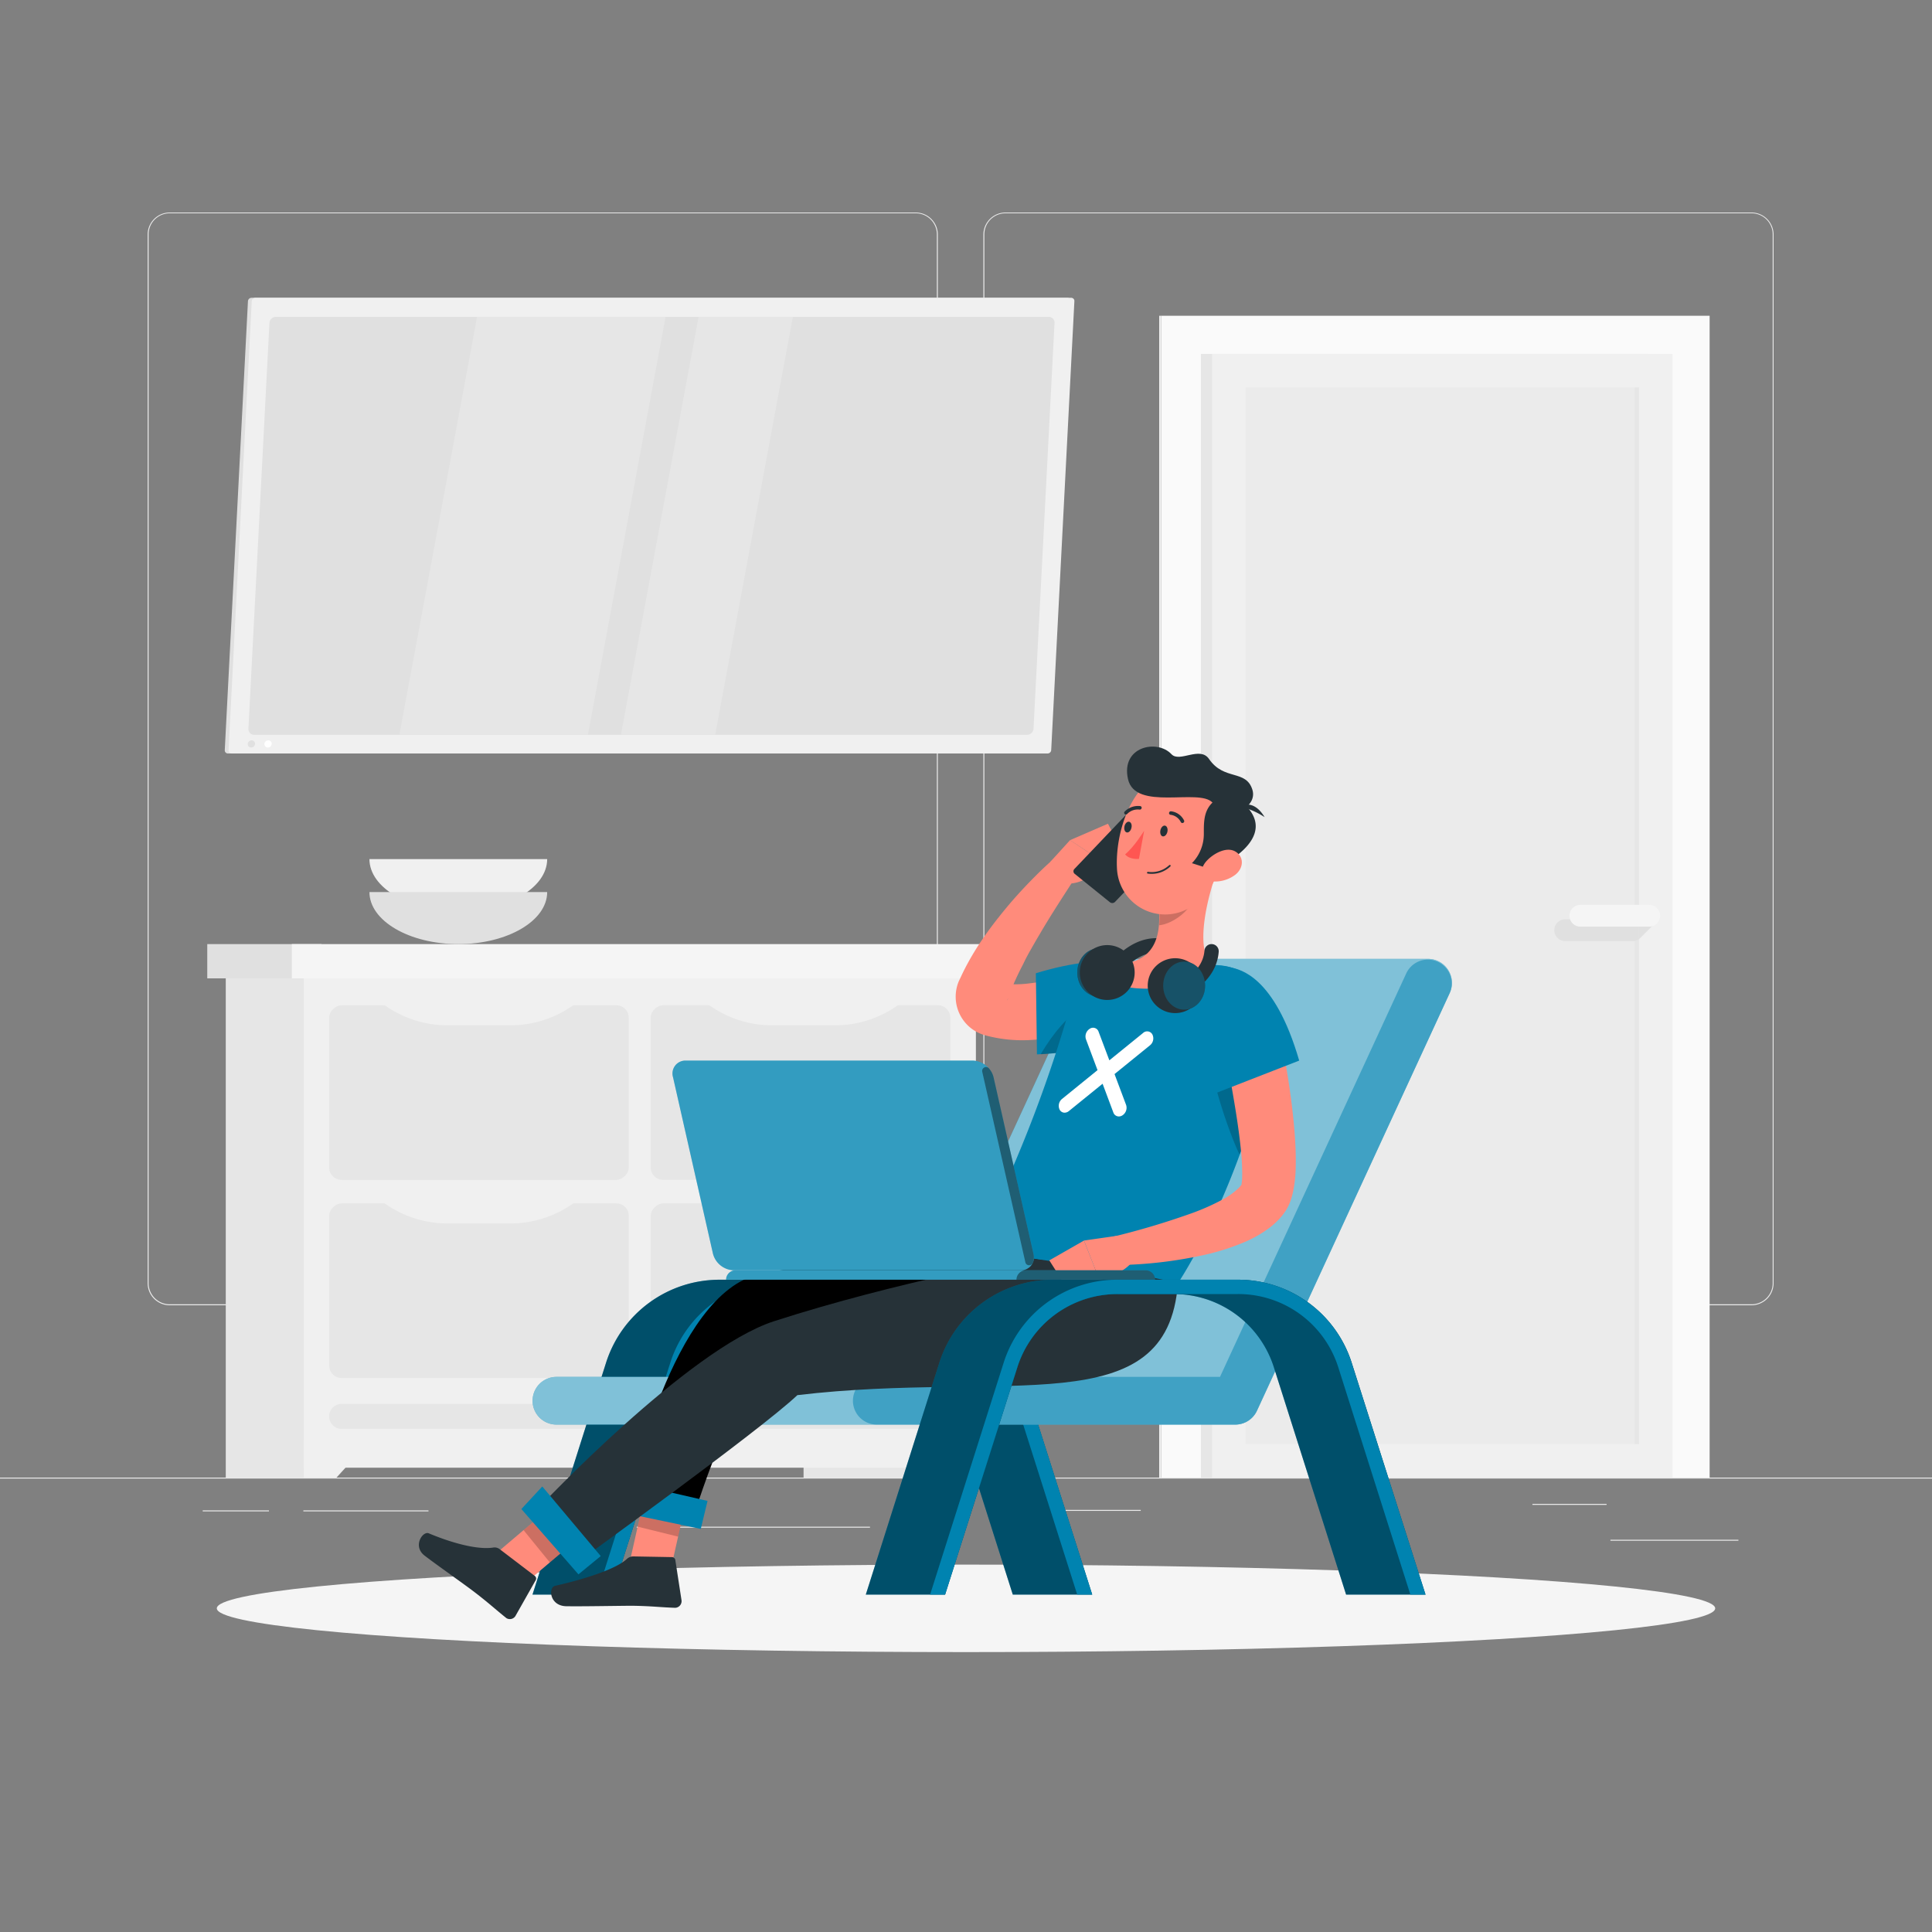<svg xmlns="http://www.w3.org/2000/svg" viewBox="0 0 500 500"><rect x="0" y="0" width="500" height="500" fill="#808080" stroke="none"/><g id="freepik--background-complete--inject-27"><rect y="382.4" width="500" height="0.25" style="fill:#ebebeb"></rect><rect x="416.78" y="398.49" width="33.12" height="0.25" style="fill:#ebebeb"></rect><rect x="267.86" y="390.76" width="27.36" height="0.25" style="fill:#ebebeb"></rect><rect x="396.59" y="389.21" width="19.19" height="0.25" style="fill:#ebebeb"></rect><rect x="52.46" y="390.89" width="17.15" height="0.25" style="fill:#ebebeb"></rect><rect x="78.51" y="390.89" width="32.38" height="0.25" style="fill:#ebebeb"></rect><rect x="164.78" y="395.11" width="60.37" height="0.25" style="fill:#ebebeb"></rect><path d="M237,337.8H43.91a5.71,5.71,0,0,1-5.7-5.71V60.66A5.71,5.71,0,0,1,43.91,55H237a5.71,5.71,0,0,1,5.71,5.71V332.09A5.71,5.71,0,0,1,237,337.8ZM43.91,55.2a5.46,5.46,0,0,0-5.45,5.46V332.09a5.46,5.46,0,0,0,5.45,5.46H237a5.47,5.47,0,0,0,5.46-5.46V60.66A5.47,5.47,0,0,0,237,55.2Z" style="fill:#ebebeb"></path><path d="M453.31,337.8H260.21a5.72,5.72,0,0,1-5.71-5.71V60.66A5.72,5.72,0,0,1,260.21,55h193.1A5.71,5.71,0,0,1,459,60.66V332.09A5.71,5.71,0,0,1,453.31,337.8ZM260.21,55.2a5.47,5.47,0,0,0-5.46,5.46V332.09a5.47,5.47,0,0,0,5.46,5.46h193.1a5.47,5.47,0,0,0,5.46-5.46V60.66a5.47,5.47,0,0,0-5.46-5.46Z" style="fill:#ebebeb"></path><rect x="221.15" y="161.1" width="300.68" height="141.92" transform="translate(603.55 -139.43) rotate(90)" style="fill:#fafafa"></rect><rect x="149.92" y="231.79" width="300.68" height="0.53" transform="translate(532.32 -68.2) rotate(90)" style="fill:#f0f0f0"></rect><rect x="310.79" y="91.59" width="115.85" height="290.81" style="fill:#e6e6e6"></rect><rect x="313.69" y="91.59" width="119.16" height="290.81" style="fill:#f0f0f0"></rect><polygon points="424.16 239.42 424.16 243.08 427.82 239.42 424.16 239.42" style="fill:#e0e0e0"></polygon><rect x="236.55" y="186.1" width="273.44" height="101.79" transform="translate(610.26 -136.27) rotate(90)" style="fill:#ebebeb"></rect><rect x="286.89" y="236.44" width="273.44" height="1.1" transform="translate(660.61 -186.61) rotate(90)" style="fill:#e6e6e6"></rect><path d="M405.24,237.92a2.82,2.82,0,1,0,0,5.63h17.82l1.1-.47v-5.16Z" style="fill:#e0e0e0"></path><path d="M426.86,239.81H409a2.81,2.81,0,0,1-2.82-2.81h0a2.82,2.82,0,0,1,2.82-2.82h17.82a2.81,2.81,0,0,1,2.81,2.82h0A2.81,2.81,0,0,1,426.86,239.81Z" style="fill:#f5f5f5"></path><path d="M59,195H270.14a.94.94,0,0,0,.93-.87l6-116.18a.82.82,0,0,0-.83-.88H65.09a.94.94,0,0,0-.92.88l-6,116.18A.81.81,0,0,0,59,195Z" style="fill:#e0e0e0"></path><path d="M60,195H271.13a.94.94,0,0,0,.92-.87l6-116.18a.82.82,0,0,0-.83-.88H66.07a.94.94,0,0,0-.92.88l-6,116.18A.81.81,0,0,0,60,195Z" style="fill:#f0f0f0"></path><path d="M66,192.53a1,1,0,0,1-1,.93.87.87,0,0,1-.88-.93,1,1,0,0,1,1-.93A.87.87,0,0,1,66,192.53Z" style="fill:#e0e0e0"></path><path d="M70.31,192.53a1,1,0,0,1-1,.93.88.88,0,0,1-.88-.93,1,1,0,0,1,1-.93A.87.87,0,0,1,70.31,192.53Z" style="fill:#fff"></path><path d="M267.47,188.59l5.44-105A1.5,1.5,0,0,0,271.4,82H71.4a1.7,1.7,0,0,0-1.67,1.59l-5.44,105a1.49,1.49,0,0,0,1.51,1.58h200A1.7,1.7,0,0,0,267.47,188.59Z" style="fill:#e0e0e0"></path><polygon points="152.15 190.17 172.26 81.98 123.47 81.98 103.36 190.17 152.15 190.17" style="fill:#e6e6e6"></polygon><polygon points="185.09 190.17 205.2 81.98 180.8 81.98 160.69 190.17 185.09 190.17" style="fill:#e6e6e6"></polygon><rect x="207.96" y="253.2" width="44.55" height="129.2" style="fill:#e6e6e6"></rect><polygon points="244.05 382.4 252.51 382.4 252.51 372.66 235.18 372.66 244.05 382.4" style="fill:#f0f0f0"></polygon><rect x="58.43" y="253.2" width="27.57" height="129.2" style="fill:#e6e6e6"></rect><rect x="53.64" y="244.33" width="29.59" height="8.87" style="fill:#e0e0e0"></rect><rect x="78.62" y="253.2" width="173.9" height="126.64" style="fill:#f0f0f0"></rect><rect x="75.52" y="244.33" width="181.78" height="8.87" style="fill:#f5f5f5"></rect><rect x="184.58" y="295.26" width="45.2" height="77.54" rx="3.23" transform="translate(-126.85 541.21) rotate(-90)" style="fill:#e6e6e6"></rect><rect x="101.35" y="295.26" width="45.2" height="77.54" rx="3.23" transform="translate(-210.07 457.98) rotate(-90)" style="fill:#e6e6e6"></rect><path d="M246,366.56h0a3.23,3.23,0,0,1-3.23,3.23H88.41a3.23,3.23,0,0,1-3.23-3.23h0a3.23,3.23,0,0,1,3.23-3.23H242.72A3.23,3.23,0,0,1,246,366.56Z" style="fill:#e6e6e6"></path><path d="M131.62,316.62H116.28a28.11,28.11,0,0,1-17.61-5.84h50.57A28.12,28.12,0,0,1,131.62,316.62Z" style="fill:#f0f0f0"></path><path d="M215.63,316.62H200.29a28.16,28.16,0,0,1-17.62-5.84h50.58A28.12,28.12,0,0,1,215.63,316.62Z" style="fill:#f0f0f0"></path><rect x="184.58" y="243.98" width="45.2" height="77.54" rx="3.23" transform="translate(-75.58 489.93) rotate(-90)" style="fill:#e6e6e6"></rect><rect x="101.35" y="243.98" width="45.2" height="77.54" rx="3.23" transform="translate(-158.8 406.71) rotate(-90)" style="fill:#e6e6e6"></rect><path d="M131.62,265.35H116.28a28.12,28.12,0,0,1-17.61-5.85h50.57A28.13,28.13,0,0,1,131.62,265.35Z" style="fill:#f0f0f0"></path><path d="M215.63,265.35H200.29a28.17,28.17,0,0,1-17.62-5.85h50.58A28.13,28.13,0,0,1,215.63,265.35Z" style="fill:#f0f0f0"></path><polygon points="87.08 382.4 78.62 382.4 78.62 372.66 95.95 372.66 87.08 382.4" style="fill:#f0f0f0"></polygon><path d="M95.61,222.33c0,7.44,10.31,13.47,23,13.47s23-6,23-13.47Z" style="fill:#f0f0f0"></path><path d="M95.61,230.87c0,7.43,10.31,13.46,23,13.46s23-6,23-13.46Z" style="fill:#e0e0e0"></path></g><g id="freepik--Shadow--inject-27"><ellipse id="freepik--path--inject-27" cx="250" cy="416.24" rx="193.89" ry="11.32" style="fill:#f5f5f5"></ellipse></g><g id="freepik--Character--inject-27"><path d="M282.66,412.68H262.11L243.43,353.9a27.15,27.15,0,0,0-26-19H203a27.14,27.14,0,0,0-26,19l-18.69,58.78H137.81l19-59.9a30.83,30.83,0,0,1,29.5-21.59h47.78a30.86,30.86,0,0,1,29.51,21.59Z" style="fill:#0083B0"></path><path d="M282.66,412.68H262.11L243.43,353.9a27.15,27.15,0,0,0-26-19H203a27.14,27.14,0,0,0-26,19l-18.69,58.78H137.81l19-59.9a30.83,30.83,0,0,1,29.5-21.59h47.78a30.86,30.86,0,0,1,29.51,21.59Z" style="opacity:0.4"></path><path d="M282.66,412.68h-3.88L260.1,353.9a27.15,27.15,0,0,0-26-19H203a27.14,27.14,0,0,0-26,19l-18.69,58.78h-3.87l19-59.9A30.83,30.83,0,0,1,203,331.19h31.11a30.86,30.86,0,0,1,29.51,21.59Z" style="fill:#0083B0"></path><path d="M374.76,251a6.16,6.16,0,0,0-5.19-2.84H286.63a6.17,6.17,0,0,0-5.6,3.58L232.79,356.34H144a6.17,6.17,0,1,0,0,12.34h175.7a6.18,6.18,0,0,0,5.6-3.58L375.17,257A6.16,6.16,0,0,0,374.76,251Z" style="fill:#0083B0"></path><path d="M374.76,251a6.16,6.16,0,0,0-5.19-2.84H286.63a6.17,6.17,0,0,0-5.6,3.58L232.79,356.34H144a6.17,6.17,0,1,0,0,12.34h175.7a6.18,6.18,0,0,0,5.6-3.58L375.17,257A6.16,6.16,0,0,0,374.76,251Z" style="fill:#fff;opacity:0.5"></path><path d="M319.68,368.68H226.91a6.17,6.17,0,0,1,0-12.34h88.82L364,251.78a6.17,6.17,0,0,1,11.2,5.17L325.28,365.1A6.18,6.18,0,0,1,319.68,368.68Z" style="fill:#0083B0;opacity:0.5"></path><path d="M287.19,264.66l-1.29.49-1.19.42c-.79.28-1.59.51-2.38.76-1.59.48-3.19.9-4.82,1.27a61.06,61.06,0,0,1-10.12,1.51,36.91,36.91,0,0,1-11.18-.86l-.74-.18-.37-.1-.19-.05a1.43,1.43,0,0,1-.27-.08,10.58,10.58,0,0,1-3.06-1.53,10.36,10.36,0,0,1-3.59-12,4.75,4.75,0,0,1,.19-.46l.14-.29.28-.59.55-1.17a68.79,68.79,0,0,1,5-8.56c1.8-2.69,3.76-5.21,5.76-7.66s4.1-4.79,6.28-7.05,4.38-4.42,6.82-6.53l5.43,4.86c-3.22,5-6.52,10-9.48,15.1-.76,1.26-1.47,2.53-2.2,3.8s-1.4,2.54-2,3.82a73.31,73.31,0,0,0-3.46,7.58l-.34.93-.17.46-.08.23c0,.06-.09.22,0,.08a3.25,3.25,0,0,0,.14-2.05,3.37,3.37,0,0,0-1.21-1.82,3.63,3.63,0,0,0-1-.54c-.07,0,0,0,0,0h.09l.19,0,.37.06a27.42,27.42,0,0,0,7,0,62.06,62.06,0,0,0,7.88-1.42c1.34-.3,2.67-.69,4-1l2-.6,1-.3.86-.29Z" style="fill:#ff8b7b"></path><path d="M300.71,255.38c-3.26-6.2-13.5-9.28-32.63-3.51l.28,21S309.17,271.46,300.71,255.38Z" style="fill:#0083B0"></path><path d="M289.37,258.64c-5.69-1.38-13,2.34-20.05,14.21,3.78-.22,17.82-1.26,26.17-5.48C295.85,263.18,294.32,259.84,289.37,258.64Z" style="opacity:0.2"></path><polygon points="172.44 411.29 162.28 407.34 167.95 382.07 178.11 386.01 172.44 411.29" style="fill:#ff8b7b"></polygon><path d="M164,402.8l9.93.18a.9.9,0,0,1,.85.8l1.59,10.32a1.73,1.73,0,0,1-1.62,2c-4.08-.14-5.95-.45-11.09-.53-3.17,0-12.72.19-17.09.12s-4.72-4.87-2.91-5.28c8.1-1.83,15.94-4.44,18.62-7A2.49,2.49,0,0,1,164,402.8Z" style="fill:#263238"></path><polygon points="178.11 386.02 167.95 382.07 165.03 395.1 175.5 397.68 178.11 386.02" style="opacity:0.2"></polygon><path d="M252.21,323.2s-22.49-.12-55.48,6.55c-22.86,4.62-34,58.27-34,58.27l16.33,5.83s11-36.46,21.5-44.4c54.78-.27,82.14,16,88.93-19.93C280.46,325.87,252.21,323.2,252.21,323.2Z"></path><polygon points="159.38 391.09 181.36 395.68 183.11 388.43 160.19 383.17 159.38 391.09" style="fill:#0083B0"></polygon><path d="M271.79,223.08l5.14-5.65,9,6s-5.55,7-11.94,4.82Z" style="fill:#ff8b7b"></path><polygon points="286.74 213.18 289.73 218.93 285.95 223.39 276.93 217.43 286.74 213.18" style="fill:#ff8b7b"></polygon><path d="M287.22,233.48l-9.09-7.33a.85.85,0,0,1-.08-1.26l15.71-16.48a1,1,0,0,1,1.37-.09l9.09,7.33a.84.84,0,0,1,.08,1.26l-15.71,16.48A1,1,0,0,1,287.22,233.48Z" style="fill:#263238"></path><path d="M304.83,332.12s16.6-24.44,24.67-63.83a15.49,15.49,0,0,0-14.45-18.51c-8-.42-16.44-.53-23.3-.5a15.46,15.46,0,0,0-14.81,11.21,349.92,349.92,0,0,1-24.73,62.71Z" style="fill:#0083B0"></path><path d="M298.22,267.69a1.54,1.54,0,0,0-2.4-.35l-8.72,7.07L284.31,267a1.5,1.5,0,0,0-2.27-.76,2.33,2.33,0,0,0-1,2.71l3,8-9.18,7.45a2.29,2.29,0,0,0-.62,2.79,1.47,1.47,0,0,0,1.17.77,1.78,1.78,0,0,0,1.22-.42l8.72-7.07,2.79,7.46a1.49,1.49,0,0,0,1.3,1,1.65,1.65,0,0,0,1-.25,2.34,2.34,0,0,0,1-2.71l-3-8,9.18-7.45A2.29,2.29,0,0,0,298.22,267.69Z" style="fill:#fff"></path><path d="M329.73,263.61c-5.58-7.79-10.58-8.89-12-8.45-12.93,4.07.94,39.67,3.09,43.65a214.68,214.68,0,0,0,8.65-30.52A15.46,15.46,0,0,0,329.73,263.61Z" style="opacity:0.2"></path><path d="M288,253.44a1.85,1.85,0,0,1-1.55-2.86c.24-.37,6.06-9.14,14.85-7.6a1.85,1.85,0,1,1-.64,3.65c-6.35-1.12-11.07,5.91-11.11,6A1.86,1.86,0,0,1,288,253.44Z" style="fill:#263238"></path><path d="M315.2,224.7c-2.6,7.07-5.93,19.87-1.9,25a25.25,25.25,0,0,1-18,6.13c-8.3-.28-6.61-3.6-3.9-6.54,8.08-1.37,8.91-8.16,8.53-13.82Z" style="fill:#ff8b7b"></path><path d="M278.8,251.68c0,3.44,2.43,6.22,5.43,6.22s5.42-2.78,5.42-6.22-2.43-6.22-5.42-6.22S278.8,248.25,278.8,251.68Z" style="fill:#263238"></path><path d="M278.8,251.68c0,3.44,2.43,6.22,5.43,6.22s5.42-2.78,5.42-6.22-2.43-6.22-5.42-6.22S278.8,248.25,278.8,251.68Z" style="fill:#0083B0;opacity:0.4"></path><path d="M279.45,251.68a7.1,7.1,0,1,0,7.09-7.09A7.1,7.1,0,0,0,279.45,251.68Z" style="fill:#263238"></path><path d="M309,229.09l-9,6.36a22.25,22.25,0,0,1,0,4c3-.24,7.68-3.31,8.55-6.48A11.15,11.15,0,0,0,309,229.09Z" style="opacity:0.2"></path><path d="M318.09,214.87c-2.32,9.37-3.2,15-8.91,19.17a12.47,12.47,0,0,1-20.11-9.28c-.48-8.76,3.39-22.63,13.42-25.16C312.37,197.11,320.41,205.49,318.09,214.87Z" style="fill:#ff8b7b"></path><path d="M313.79,207.71c-3.47-3.81-20,2.33-21.87-6.1s7.56-10.38,11.26-6.42c2.1,2.25,7.37-2.19,9.71,1.23,3.91,5.71,9.6,2.62,11.24,8C325.49,208.87,318.38,212.73,313.79,207.71Z" style="fill:#263238"></path><path d="M320.89,208.72s3.36-2.26,6.39,2.75A19.87,19.87,0,0,0,320.89,208.72Z" style="fill:#263238"></path><path d="M321.27,207.42l-4.11-1.69c-5.76,2.1-5.61,6.21-5.61,10.07a10.78,10.78,0,0,1-3.08,7.59l5.35,1.71S332.78,217.09,321.27,207.42Z" style="fill:#263238"></path><path d="M319.63,226.43a8.72,8.72,0,0,1-6.18,1.65c-2.88-.36-3.09-3.12-1.25-5.19,1.64-1.86,5.13-3.92,7.52-2.51S321.8,224.81,319.63,226.43Z" style="fill:#ff8b7b"></path><path d="M302.14,215.18c-.14.77-.67,1.34-1.18,1.28s-.8-.75-.66-1.52.67-1.34,1.17-1.27S302.28,214.41,302.14,215.18Z" style="fill:#263238"></path><path d="M292.83,214.17c-.14.77-.67,1.34-1.18,1.27s-.8-.74-.66-1.51.67-1.34,1.18-1.27S293,213.4,292.83,214.17Z" style="fill:#263238"></path><path d="M296.1,215s-2.58,4.21-4.92,6.1c1.14,1.45,3.58,1.18,3.58,1.18Z" style="fill:#ff5652"></path><path d="M298.06,226.15a6.94,6.94,0,0,0,4.85-1.94.22.22,0,1,0-.33-.3,6.62,6.62,0,0,1-5.46,1.72.25.25,0,0,0-.27.2.21.21,0,0,0,.19.25A7.39,7.39,0,0,0,298.06,226.15Z" style="fill:#263238"></path><path d="M306,213a.53.53,0,0,0,.23-.06.47.47,0,0,0,.2-.62,4.32,4.32,0,0,0-3.37-2.36.48.48,0,0,0-.51.43.43.43,0,0,0,.41.48h0a3.43,3.43,0,0,1,2.64,1.9A.46.46,0,0,0,306,213Z" style="fill:#263238"></path><path d="M291.28,210.8a.5.5,0,0,0,.42-.13,3.81,3.81,0,0,1,3.2-1.15.49.49,0,0,0,.55-.37.43.43,0,0,0-.33-.53,4.84,4.84,0,0,0-4.05,1.41.44.44,0,0,0,0,.64A.41.41,0,0,0,291.28,210.8Z" style="fill:#263238"></path><polygon points="131.66 413.38 125.93 404.11 145.69 387.35 151.41 396.62 131.66 413.38" style="fill:#ff8b7b"></polygon><path d="M129.29,400.9l9.18,7a.85.85,0,0,1,.14,1.1l-5.12,9.05a1.71,1.71,0,0,1-2.42.73c-2.9-2.32-4.89-4.18-8.61-7-2.28-1.75-9.42-6.76-12.58-9.19s-.49-6.42,1.08-5.77c7.05,2.95,13.15,4.24,16.65,3.69A2.16,2.16,0,0,1,129.29,400.9Z" style="fill:#263238"></path><polygon points="151.41 396.63 145.68 387.36 135.5 396 142.3 404.36 151.41 396.63" style="opacity:0.2"></polygon><path d="M266.32,325.59s-34,6-66,16.34c-22.19,7.17-60.82,48.19-60.82,48.19L149,404.61s47.79-34.46,57.36-43.55c54.4-6.46,95.8,7.55,98.48-28.94C295.42,329.51,266.32,325.59,266.32,325.59Z" style="fill:#263238"></path><polygon points="134.93 390.54 149.7 407.44 155.47 402.71 140.34 384.7 134.93 390.54" style="fill:#0083B0"></polygon><path d="M330.35,263.59a218.77,218.77,0,0,1,3.94,22.14c.46,3.75.83,7.54,1,11.47.07,2,.09,4,0,6.09-.06,1.07-.15,2.16-.33,3.34a22.45,22.45,0,0,1-.92,4,13.31,13.31,0,0,1-1.25,2.63,15.9,15.9,0,0,1-1.38,1.83,19.72,19.72,0,0,1-3,2.76,31.09,31.09,0,0,1-5.92,3.43A60.51,60.51,0,0,1,311,324.92a111.4,111.4,0,0,1-22.63,2.49l-.78-7.24a200.18,200.18,0,0,0,20.3-6,58.62,58.62,0,0,0,9-4,18.39,18.39,0,0,0,3.33-2.4,6.64,6.64,0,0,0,1-1.07,2.77,2.77,0,0,0,.22-.39c-.13.18-.15.23-.14.14a13.56,13.56,0,0,0,.16-1.4c0-.64.05-1.37,0-2.13,0-1.52-.11-3.17-.27-4.85-.32-3.35-.8-6.82-1.35-10.3-1.11-6.95-2.46-14.07-3.85-21Z" style="fill:#ff8b7b"></path><path d="M318.71,250.41c2,.53,11.07,1.9,17.52,24.07l-21.8,8.5S299.34,245.23,318.71,250.41Z" style="fill:#0083B0"></path><path d="M311.23,255.08a7.1,7.1,0,1,1-7.1-7.09A7.09,7.09,0,0,1,311.23,255.08Z" style="fill:#263238"></path><path d="M303.76,258.92a1.85,1.85,0,0,1-.6-3.6c.12,0,8.06-2.85,8.55-9.28a1.85,1.85,0,1,1,3.69.28c-.68,8.89-10.62,12.36-11,12.51A2.08,2.08,0,0,1,303.76,258.92Z" style="fill:#263238"></path><path d="M311.88,255.08c0,3.43-2.43,6.22-5.43,6.22s-5.42-2.79-5.42-6.22,2.42-6.22,5.42-6.22S311.88,251.64,311.88,255.08Z" style="fill:#263238"></path><path d="M311.88,255.08c0,3.43-2.43,6.22-5.43,6.22s-5.42-2.79-5.42-6.22,2.42-6.22,5.42-6.22S311.88,251.64,311.88,255.08Z" style="fill:#0083B0;opacity:0.4"></path><path d="M289,319.84l-8.46,1.21,4,10.24s9.24-2.36,9.2-7l-2-3.21A2.81,2.81,0,0,0,289,319.84Z" style="fill:#ff8b7b"></path><polygon points="271.56 326.18 276.85 334.51 284.56 331.29 280.54 321.05 271.56 326.18" style="fill:#ff8b7b"></polygon><path d="M190.32,328.75H296.48a2.45,2.45,0,0,1,2.43,2.44h-111A2.45,2.45,0,0,1,190.32,328.75Z" style="fill:#0083B0"></path><path d="M190.32,328.75H296.48a2.45,2.45,0,0,1,2.43,2.44h-111A2.45,2.45,0,0,1,190.32,328.75Z" style="fill:#fff;opacity:0.2"></path><path d="M265.5,328.75h31a2.45,2.45,0,0,1,2.43,2.44H263.06A2.45,2.45,0,0,1,265.5,328.75Z" style="opacity:0.4"></path><path d="M177.52,274.48h74.31a5.75,5.75,0,0,1,5.29,4.31l10.34,45.65a3.35,3.35,0,0,1-3.34,4.31H189.81a5.75,5.75,0,0,1-5.3-4.31l-10.33-45.65A3.34,3.34,0,0,1,177.52,274.48Z" style="fill:#0083B0"></path><path d="M177.52,274.48h74.31a5.75,5.75,0,0,1,5.29,4.31l10.34,45.65a3.35,3.35,0,0,1-3.34,4.31H189.81a5.75,5.75,0,0,1-5.3-4.31l-10.33-45.65A3.34,3.34,0,0,1,177.52,274.48Z" style="fill:#fff;opacity:0.2"></path><path d="M265.37,326.7,254.2,277.35a1,1,0,0,1,1.71-.88,5.4,5.4,0,0,1,1.22,2.33l10.32,45.64a3.65,3.65,0,0,1-.24,2.51A1,1,0,0,1,265.37,326.7Z" style="opacity:0.4"></path><path d="M368.92,412.68H348.37L329.69,353.9a27.15,27.15,0,0,0-26-19H289.27a27.15,27.15,0,0,0-26,19l-18.68,58.78H224.07l19-59.9a30.82,30.82,0,0,1,29.49-21.59h47.78a30.85,30.85,0,0,1,29.51,21.59Z" style="fill:#0083B0"></path><path d="M368.92,412.68H348.37L329.69,353.9a27.15,27.15,0,0,0-26-19H289.27a27.15,27.15,0,0,0-26,19l-18.68,58.78H224.07l19-59.9a30.82,30.82,0,0,1,29.49-21.59h47.78a30.85,30.85,0,0,1,29.51,21.59Z" style="opacity:0.4"></path><path d="M368.92,412.68H365L346.36,353.9a27.15,27.15,0,0,0-26-19H289.27a27.15,27.15,0,0,0-26,19l-18.68,58.78h-3.88l19-59.9a30.82,30.82,0,0,1,29.49-21.59h31.11a30.85,30.85,0,0,1,29.51,21.59Z" style="fill:#0083B0"></path></g></svg>